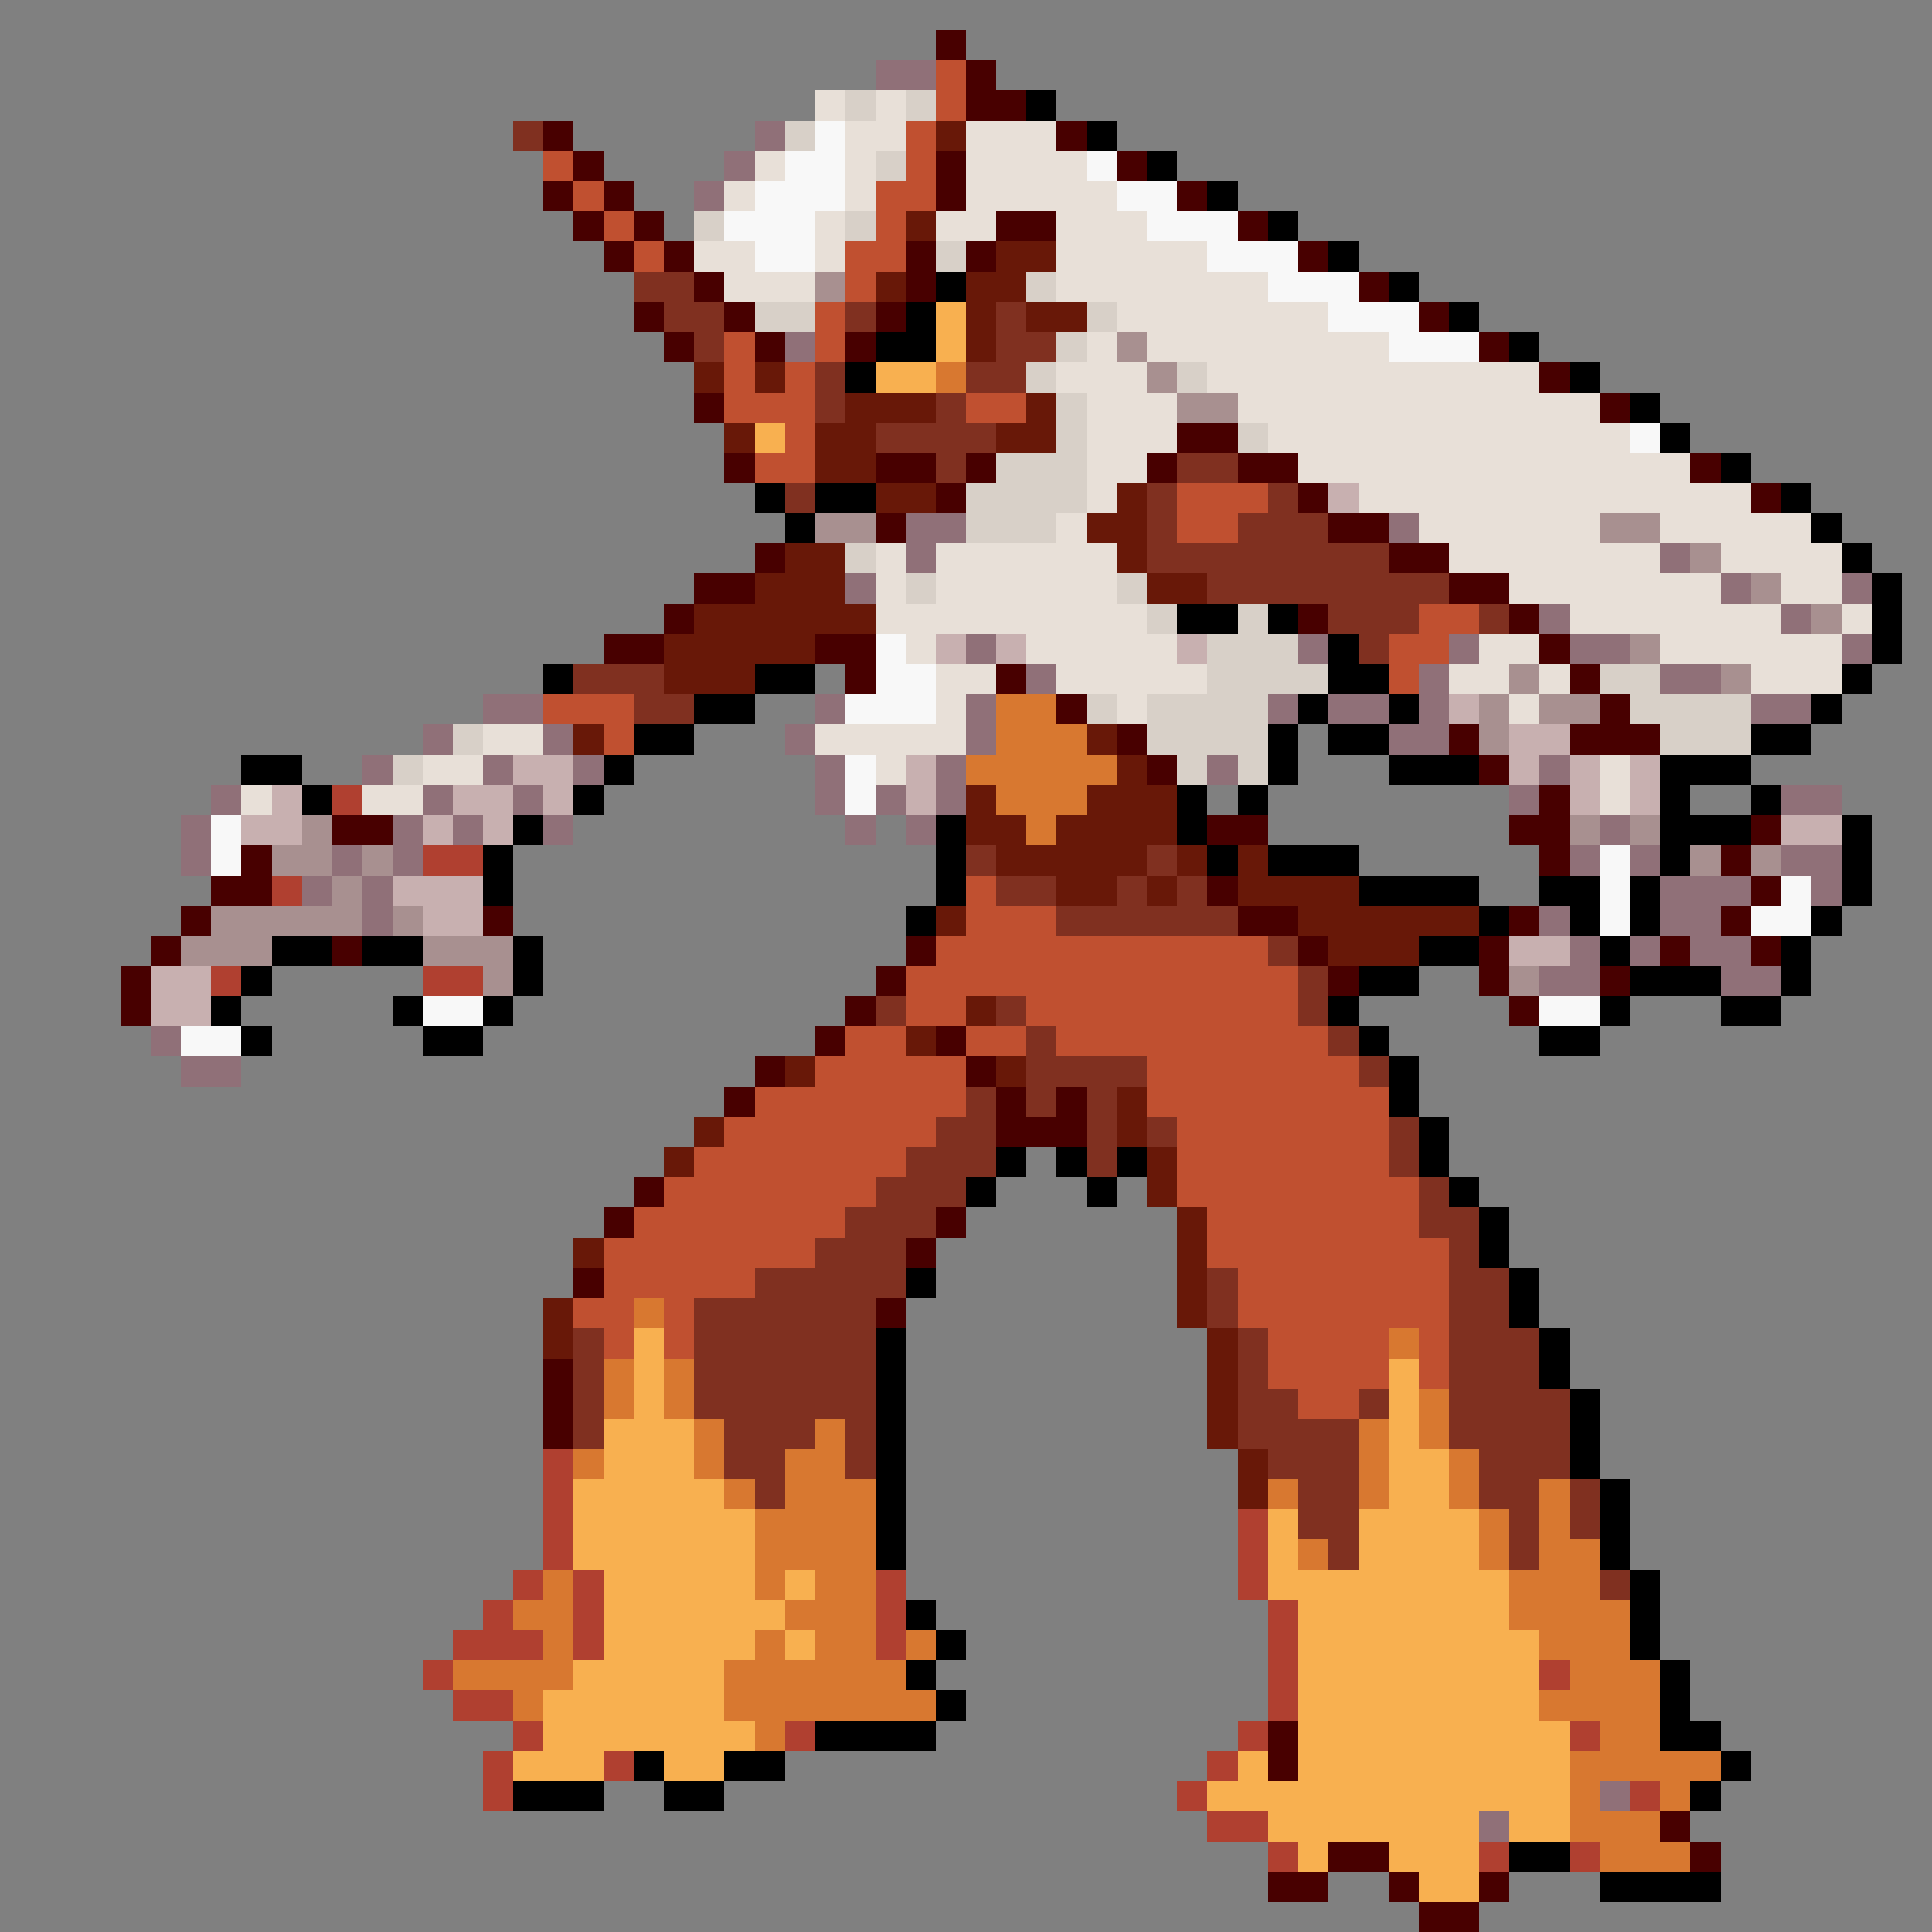 <svg xmlns="http://www.w3.org/2000/svg" viewBox="0 -0.5 64 64" shape-rendering="crispEdges">
<rect x="0" y="-0.5" width="64" height="64" fill="#808080" stroke="none"/>
<path stroke="#480000" d="M31 1h1M32 2h1M32 3h2M18 4h1M35 4h1M19 5h1M31 5h1M37 5h1M18 6h1M20 6h1M31 6h1M39 6h1M19 7h1M21 7h1M33 7h2M41 7h1M20 8h1M22 8h1M30 8h1M32 8h1M43 8h1M23 9h1M30 9h1M45 9h1M21 10h1M24 10h1M29 10h1M47 10h1M22 11h1M25 11h1M28 11h1M49 11h1M51 12h1M23 13h1M53 13h1M39 14h2M24 15h1M29 15h2M32 15h1M38 15h1M41 15h2M56 15h1M31 16h1M43 16h1M58 16h1M29 17h1M44 17h2M25 18h1M46 18h2M23 19h2M48 19h2M22 20h1M43 20h1M50 20h1M20 21h2M27 21h2M51 21h1M28 22h1M33 22h1M52 22h1M35 23h1M53 23h1M37 24h1M48 24h1M52 24h3M38 25h1M49 25h1M51 26h1M11 27h2M40 27h2M50 27h2M58 27h1M8 28h1M51 28h1M57 28h1M7 29h2M40 29h1M58 29h1M6 30h1M16 30h1M41 30h2M50 30h1M57 30h1M5 31h1M11 31h1M30 31h1M43 31h1M49 31h1M55 31h1M58 31h1M4 32h1M29 32h1M44 32h1M49 32h1M53 32h1M4 33h1M28 33h1M50 33h1M27 34h1M31 34h1M25 35h1M32 35h1M24 36h1M33 36h1M35 36h1M33 37h3M21 39h1M20 40h1M31 40h1M30 41h1M19 42h1M29 43h1M18 45h1M18 46h1M18 47h1M42 57h1M42 58h1M55 60h1M44 61h2M56 61h1M42 62h2M46 62h1M49 62h1M47 63h2" />
<path stroke="#907078" d="M29 2h2M25 4h1M24 5h1M23 6h1M26 11h1M30 17h2M46 17h1M30 18h1M55 18h1M28 19h1M57 19h1M61 19h1M51 20h1M59 20h1M32 21h1M43 21h1M48 21h1M52 21h2M61 21h1M34 22h1M47 22h1M55 22h2M16 23h2M27 23h1M32 23h1M42 23h1M44 23h2M47 23h1M58 23h2M14 24h1M18 24h1M26 24h1M32 24h1M46 24h2M12 25h1M16 25h1M19 25h1M27 25h1M31 25h1M40 25h1M51 25h1M7 26h1M14 26h1M17 26h1M27 26h1M29 26h1M31 26h1M50 26h1M59 26h2M6 27h1M13 27h1M15 27h1M18 27h1M28 27h1M30 27h1M53 27h1M6 28h1M11 28h1M13 28h1M52 28h1M54 28h1M59 28h2M10 29h1M12 29h1M55 29h3M60 29h1M12 30h1M51 30h1M55 30h2M52 31h1M54 31h1M56 31h2M51 32h2M57 32h2M5 34h1M6 35h2M53 59h1M49 60h1" />
<path stroke="#c05030" d="M31 2h1M31 3h1M30 4h1M18 5h1M30 5h1M19 6h1M29 6h2M20 7h1M29 7h1M21 8h1M28 8h2M28 9h1M27 10h1M24 11h1M27 11h1M24 12h1M26 12h1M24 13h3M32 13h2M26 14h1M25 15h2M39 16h3M39 17h2M47 20h2M46 21h2M46 22h1M18 23h3M20 24h1M32 29h1M32 30h3M31 31h11M30 32h13M30 33h2M34 33h9M28 34h2M32 34h2M35 34h9M27 35h5M38 35h7M25 36h7M38 36h8M24 37h7M39 37h7M23 38h7M39 38h7M22 39h7M39 39h8M21 40h7M40 40h7M20 41h7M40 41h8M20 42h5M41 42h7M19 43h2M22 43h1M41 43h7M20 44h1M22 44h1M42 44h4M47 44h1M42 45h4M47 45h1M43 46h2" />
<path stroke="#e8e0d8" d="M27 3h1M29 3h1M28 4h2M32 4h3M25 5h1M28 5h1M32 5h4M24 6h1M28 6h1M32 6h5M27 7h1M31 7h2M35 7h3M23 8h2M27 8h1M35 8h5M24 9h3M35 9h7M37 10h7M36 11h1M38 11h8M35 12h3M40 12h11M36 13h3M41 13h12M36 14h3M42 14h12M36 15h2M43 15h13M36 16h1M45 16h13M35 17h1M47 17h6M55 17h5M29 18h1M31 18h6M48 18h7M57 18h4M29 19h1M31 19h6M50 19h7M59 19h2M29 20h9M52 20h7M61 20h1M30 21h1M34 21h5M49 21h2M55 21h6M31 22h2M35 22h5M48 22h2M51 22h1M58 22h3M31 23h1M37 23h1M50 23h1M16 24h2M27 24h5M14 25h2M29 25h1M53 25h1M8 26h1M12 26h2M53 26h1" />
<path stroke="#d8d0c8" d="M28 3h1M30 3h1M26 4h1M29 5h1M23 7h1M28 7h1M31 8h1M34 9h1M25 10h2M36 10h1M35 11h1M34 12h1M39 12h1M35 13h1M35 14h1M41 14h1M33 15h3M32 16h4M32 17h3M28 18h1M30 19h1M37 19h1M38 20h1M41 20h1M40 21h3M40 22h4M53 22h2M36 23h1M38 23h4M54 23h4M15 24h1M38 24h4M55 24h3M13 25h1M39 25h1M41 25h1" />
<path stroke="#000000" d="M34 3h1M36 4h1M38 5h1M40 6h1M42 7h1M44 8h1M31 9h1M46 9h1M30 10h1M48 10h1M29 11h2M50 11h1M28 12h1M52 12h1M54 13h1M55 14h1M57 15h1M25 16h1M27 16h2M59 16h1M26 17h1M60 17h1M61 18h1M62 19h1M39 20h2M42 20h1M62 20h1M44 21h1M62 21h1M18 22h1M25 22h2M44 22h2M61 22h1M23 23h2M43 23h1M46 23h1M60 23h1M21 24h2M42 24h1M44 24h2M58 24h2M8 25h2M20 25h1M42 25h1M46 25h3M55 25h3M10 26h1M19 26h1M39 26h1M41 26h1M55 26h1M58 26h1M17 27h1M31 27h1M39 27h1M55 27h3M61 27h1M16 28h1M31 28h1M40 28h1M42 28h3M55 28h1M61 28h1M16 29h1M31 29h1M45 29h4M51 29h2M54 29h1M61 29h1M30 30h1M49 30h1M52 30h1M54 30h1M60 30h1M9 31h2M12 31h2M17 31h1M47 31h2M53 31h1M59 31h1M8 32h1M17 32h1M45 32h2M54 32h3M59 32h1M7 33h1M13 33h1M16 33h1M44 33h1M53 33h1M57 33h2M8 34h1M14 34h2M45 34h1M51 34h2M46 35h1M46 36h1M47 37h1M33 38h1M35 38h1M37 38h1M47 38h1M32 39h1M36 39h1M48 39h1M49 40h1M49 41h1M30 42h1M50 42h1M50 43h1M29 44h1M51 44h1M29 45h1M51 45h1M29 46h1M52 46h1M29 47h1M52 47h1M29 48h1M52 48h1M29 49h1M53 49h1M29 50h1M53 50h1M29 51h1M53 51h1M54 52h1M30 53h1M54 53h1M31 54h1M54 54h1M30 55h1M55 55h1M31 56h1M55 56h1M27 57h4M55 57h2M21 58h1M24 58h2M57 58h1M17 59h3M22 59h2M56 59h1M50 61h2M53 62h4" />
<path stroke="#803020" d="M17 4h1M21 9h2M22 10h2M28 10h1M33 10h1M23 11h1M33 11h2M27 12h1M32 12h2M27 13h1M31 13h1M29 14h4M31 15h1M39 15h2M26 16h1M38 16h1M42 16h1M38 17h1M41 17h3M38 18h8M40 19h8M44 20h3M49 20h1M45 21h1M19 22h3M21 23h2M32 28h1M38 28h1M33 29h2M37 29h1M39 29h1M35 30h6M42 31h1M43 32h1M29 33h1M33 33h1M43 33h1M34 34h1M44 34h1M34 35h4M45 35h1M32 36h1M34 36h1M36 36h1M31 37h2M36 37h1M38 37h1M46 37h1M30 38h3M36 38h1M46 38h1M29 39h3M47 39h1M28 40h3M47 40h2M27 41h3M48 41h1M25 42h5M40 42h1M48 42h2M23 43h6M40 43h1M48 43h2M19 44h1M23 44h6M41 44h1M48 44h3M19 45h1M23 45h6M41 45h1M48 45h3M19 46h1M23 46h6M41 46h2M45 46h1M48 46h4M19 47h1M24 47h3M28 47h1M41 47h4M48 47h4M24 48h2M28 48h1M42 48h3M49 48h3M25 49h1M43 49h2M49 49h2M52 49h1M43 50h2M50 50h1M52 50h1M44 51h1M50 51h1M53 52h1" />
<path stroke="#f8f8f8" d="M27 4h1M26 5h2M36 5h1M25 6h3M37 6h2M24 7h3M38 7h3M25 8h2M40 8h3M42 9h3M44 10h3M46 11h3M54 14h1M29 21h1M29 22h2M28 23h3M28 25h1M28 26h1M7 27h1M7 28h1M53 28h1M53 29h1M59 29h1M53 30h1M58 30h2M14 33h2M51 33h2M6 34h2" />
<path stroke="#681808" d="M31 4h1M30 7h1M33 8h2M29 9h1M32 9h2M32 10h1M34 10h2M32 11h1M23 12h1M25 12h1M28 13h3M34 13h1M24 14h1M27 14h2M33 14h2M27 15h2M29 16h2M37 16h1M36 17h2M26 18h2M37 18h1M25 19h3M38 19h2M23 20h6M22 21h5M22 22h3M19 24h1M36 24h1M37 25h1M32 26h1M36 26h3M32 27h2M35 27h4M33 28h5M39 28h1M41 28h1M35 29h2M38 29h1M41 29h4M31 30h1M43 30h6M44 31h3M32 33h1M30 34h1M26 35h1M33 35h1M37 36h1M23 37h1M37 37h1M22 38h1M38 38h1M38 39h1M39 40h1M19 41h1M39 41h1M39 42h1M18 43h1M39 43h1M18 44h1M40 44h1M40 45h1M40 46h1M40 47h1M41 48h1M41 49h1" />
<path stroke="#a89090" d="M27 9h1M37 11h1M38 12h1M39 13h2M27 17h2M53 17h2M56 18h1M58 19h1M60 20h1M54 21h1M50 22h1M57 22h1M49 23h1M51 23h2M49 24h1M10 27h1M52 27h1M54 27h1M9 28h2M12 28h1M56 28h1M58 28h1M11 29h1M7 30h5M13 30h1M6 31h3M14 31h3M16 32h1M50 32h1" />
<path stroke="#f8b050" d="M31 10h1M31 11h1M29 12h2M25 14h1M21 44h1M21 45h1M46 45h1M21 46h1M46 46h1M20 47h3M46 47h1M20 48h3M46 48h2M19 49h5M46 49h2M19 50h6M42 50h1M45 50h4M19 51h6M42 51h1M45 51h4M20 52h5M26 52h1M42 52h8M20 53h6M43 53h7M20 54h5M26 54h1M43 54h8M19 55h5M43 55h8M18 56h6M43 56h8M18 57h7M43 57h9M17 58h3M22 58h2M41 58h1M43 58h9M40 59h12M42 60h7M50 60h2M43 61h1M46 61h3M47 62h2" />
<path stroke="#d87830" d="M31 12h1M33 23h2M33 24h3M32 25h5M33 26h3M34 27h1M21 43h1M46 44h1M20 45h1M22 45h1M20 46h1M22 46h1M47 46h1M23 47h1M27 47h1M45 47h1M47 47h1M19 48h1M23 48h1M26 48h2M45 48h1M48 48h1M24 49h1M26 49h3M42 49h1M45 49h1M48 49h1M51 49h1M25 50h4M49 50h1M51 50h1M25 51h4M43 51h1M49 51h1M51 51h2M18 52h1M25 52h1M27 52h2M50 52h3M17 53h2M26 53h3M50 53h4M18 54h1M25 54h1M27 54h2M30 54h1M51 54h3M15 55h4M24 55h6M52 55h3M17 56h1M24 56h7M51 56h4M25 57h1M53 57h2M52 58h5M52 59h1M55 59h1M52 60h3M53 61h3" />
<path stroke="#c8b0b0" d="M44 16h1M31 21h1M33 21h1M39 21h1M48 23h1M50 24h2M17 25h2M30 25h1M50 25h1M52 25h1M54 25h1M9 26h1M15 26h2M18 26h1M30 26h1M52 26h1M54 26h1M8 27h2M14 27h1M16 27h1M59 27h2M13 29h3M14 30h2M50 31h2M5 32h2M5 33h2" />
<path stroke="#b04030" d="M11 26h1M14 28h2M9 29h1M7 32h1M14 32h2M18 48h1M18 49h1M18 50h1M41 50h1M18 51h1M41 51h1M17 52h1M19 52h1M29 52h1M41 52h1M16 53h1M19 53h1M29 53h1M42 53h1M15 54h3M19 54h1M29 54h1M42 54h1M14 55h1M42 55h1M51 55h1M15 56h2M42 56h1M17 57h1M26 57h1M41 57h1M52 57h1M16 58h1M20 58h1M40 58h1M16 59h1M39 59h1M54 59h1M40 60h2M42 61h1M49 61h1M52 61h1" />
</svg>